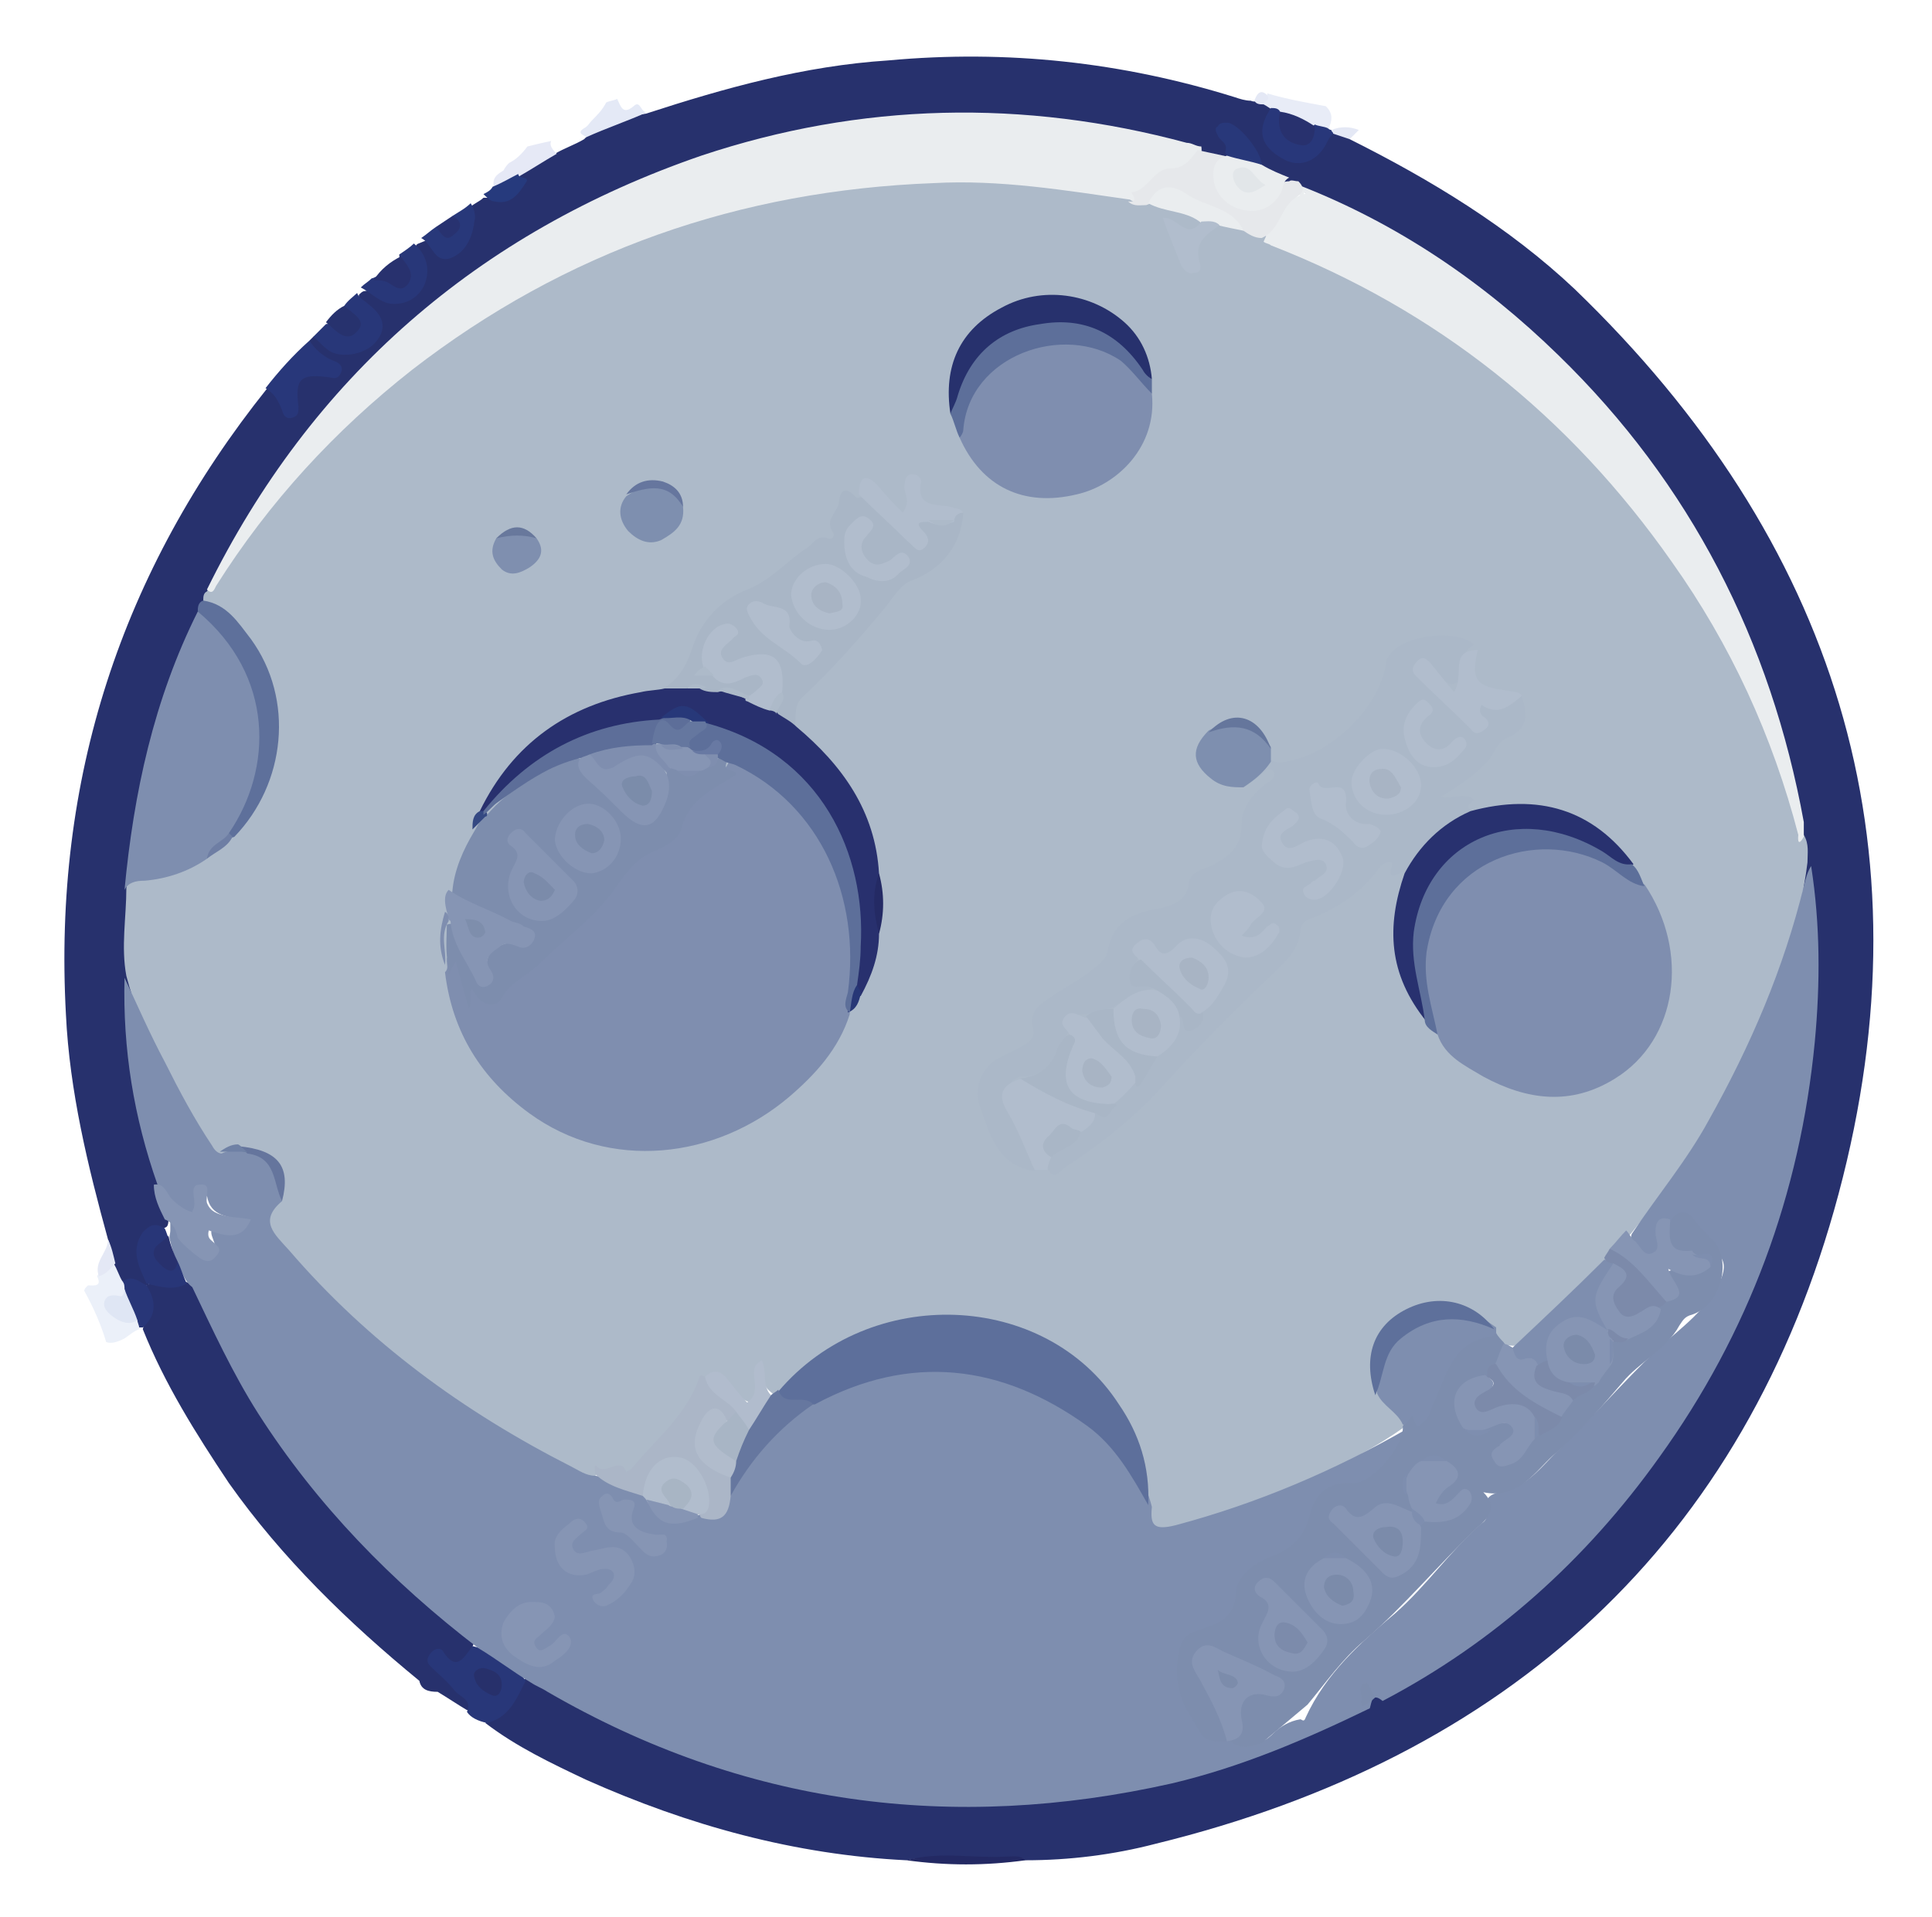 <?xml version="1.0" encoding="utf-8"?>
<!-- Generator: Adobe Illustrator 25.0.0, SVG Export Plug-In . SVG Version: 6.00 Build 0)  -->
<svg version="1.1" id="Layer_1" xmlns="http://www.w3.org/2000/svg" xmlns:xlink="http://www.w3.org/1999/xlink" x="0px" y="0px"
	 width="105.5px" height="104.7px" viewBox="0 0 105.5 104.7" enable-background="new 0 0 105.5 104.7" xml:space="preserve">
<path fill="#27316D" d="M16.9,18.6c0.1-0.1,0.2-0.2,0.2-0.2c0.4-0.2,0.6,0.1,0.9,0.3c0.7,0.6,1.4,0.3,2.1-0.1
	c0.6-0.4,0.5-0.9,0.2-1.4c-0.2-0.4-0.8-0.5-0.7-1.1c0.1-0.1,0.2-0.2,0.3-0.2c0.4-0.1,0.7,0.1,1,0.3c0.6,0.3,1.2,0.4,1.7-0.1
	c0.5-0.5,0.6-1.2,0.3-1.8c-0.1-0.2-0.3-0.4-0.2-0.8c0-0.2,0.2-0.2,0.4-0.3c0.2-0.1,0.3,0,0.4,0.1c1.2,0.8,1.9,0.5,2.1-0.9
	c0.1-0.4,0-0.7,0.1-1.1c0.2-0.2,0.5-0.3,0.7-0.5c0.6,0,1.3,0.1,1.8-0.5c0.4-0.3,0-0.5,0-0.8c0.5-0.7,1.2-1.1,2.1-1.1
	c0.5-0.3,1.1-0.5,1.6-0.8c0.9-1,2.2-1.2,3.4-1.4c4.3-1.4,8.6-2.6,13.2-2.9c6.5-0.6,12.8,0.1,18.9,2c0.3,0.1,0.6,0.2,0.9,0.2
	c0.2,0.1,0.4,0,0.7,0c0.2,0.1,0.4,0.2,0.5,0.5c0,0.4-0.3,0.8-0.2,1.3c0.1,0.6,0.5,1.1,1.1,1.3C71,8.7,71.6,8.5,72,8
	c0.2-0.3,0.3-0.7,0.8-0.8c0.4-0.1,0.7,0.1,0.9,0.4c4.4,2.2,8.7,4.8,12.3,8.2c14.2,13.7,19.5,30.3,14.4,49.4
	C95.3,84.3,82.3,96,63.1,100.7c-2.3,0.6-4.7,0.9-7.1,0.9c-0.9-0.3-1.9,0-2.8,0c-1.2,0-2.4-0.3-3.7,0c-6.1-0.3-11.9-1.9-17.5-4.4
	c-1.9-0.9-3.8-1.8-5.5-3.1c0.9-0.7,1.3-1.8,2.3-2.5c0.5,0,0.9,0.3,1.3,0.5c7,4,14.5,6,22.6,6c7.1,0,13.8-1.6,20.2-4.7
	c0.4-0.2,0.8-0.4,1.2-0.5c0.4-0.1,0.7-0.3,1-0.5c10.4-6,17.7-14.7,21.4-26.2c1.4-4.2,2.2-8.4,2-12.8c-0.1-2.1,0.2-4.2-0.2-6.2
	c-0.1-0.5,0-1-0.2-1.4c-1.4-8.8-4.9-16.6-10.7-23.4c-4-4.6-8.8-8.1-14.1-11c-0.8-0.4-1.7-0.7-2.5-1.1c-0.2-0.1-0.4-0.2-0.6-0.3
	c-0.5-0.3-1.1-0.3-1.4-0.8c-0.3-0.9-0.9-1.5-1.7-2c-0.4,0.5,0.8,1.1-0.2,1.4c-0.5,0.1-1,0-1.4-0.2c-4.4-1.3-8.8-2-13.3-1.8
	c-10.8,0.4-20.6,3.8-28.9,10.9c-4.9,4.1-8.7,9.1-11.6,14.8c-0.1,0.2-0.2,0.4-0.3,0.7c-0.1,0.3-0.2,0.6-0.4,0.8
	c-2.1,4.6-3.2,9.4-3.8,14.4c0,0.2,0,0.4,0,0.6c0.1,1.6-0.4,3.1,0,4.7C7,57.1,7.7,60.8,8.7,64.5c0.1,0.7,0.4,1.3,0.5,2
	c0,0.2,0,0.4-0.1,0.5c-1.4,0.8-1.5,1-0.9,2.9c0,0.1-0.1,0.2-0.1,0.3c-0.5,0.1-0.9-0.1-1.4-0.2c-0.4-0.2-0.4-0.6-0.6-1
	c-0.2-0.4,0-0.9-0.2-1.3c-1.1-4-2.1-8.1-2.3-12.3c-0.7-12.8,3-24.2,11-34.2c0.7-0.1,0.8,0.6,1.2,0.9c0-1.6,0.6-2.1,2.3-2
	C17.7,19.6,16.7,19.5,16.9,18.6z"/>
<path fill="#27316D" d="M22.9,91.8c-3.9-3.2-7.5-6.7-10.4-10.8c-1.8-2.7-3.5-5.4-4.7-8.4C8,71.8,8,71,8,70.2l0,0
	c0.7-0.4,1.4,0,2.1-0.2c0.5,0.1,0.6,0.6,0.8,0.9c2.2,4.9,5.1,9.2,8.7,13.1c1.6,1.7,3.4,3.2,5.2,4.6c0.4,0.3,0.9,0.6,1.1,1.1
	c-0.6,1.4-0.6,1.4-2.2,0.7c0.4,0.8,1,1.2,1.5,1.7c0.3,0.3,0.8,0.7,0.5,1.3c0,0-0.1,0-0.1,0c0,0-0.1,0-0.1,0c-0.5-0.3-1.1-0.7-1.6-1
	C23.4,92.4,23,92.3,22.9,91.8z"/>
<path fill="#283779" d="M25.5,93.5c0.3-0.7-0.4-0.8-0.7-1.2c-0.4-0.5-0.9-0.9-1.3-1.3c-0.3-0.3-0.1-0.6,0.1-0.8
	c0.2-0.2,0.5-0.2,0.6,0c0.7,1.1,1.1,0.4,1.6-0.3c1.2,0.3,2.2,0.8,2.9,1.9c-0.5,1-0.9,2-2.1,2.3C26.1,94,25.7,93.8,25.5,93.5z"/>
<path fill="#E6E9F6" d="M30.1,7.7C30,7.7,30,7.7,30.1,7.7c-0.5,0.1-0.9,0.2-1.3,0.3c-0.3,0.4-0.6,0.7-1,0.9
	c-0.1,0.1-0.2,0.2-0.3,0.4c-0.3,0.2-0.7,0.4-0.5,1c0.7,0.1,1.1-0.2,1.4-0.7c0.7-0.4,1.3-0.8,2-1.2C30.1,8.1,30,7.9,30.1,7.7z"/>
<path fill="#E4E9F6" d="M34.6,5.8c-0.6,0.5-0.7,0-0.9-0.4c-0.2,0.1-0.4,0.1-0.6,0.2c-0.2,0.4-0.5,0.7-0.8,1
	c-0.1,0.1-0.2,0.3-0.4,0.4C31.4,7.3,32,7.4,32,7.5c1.1-0.5,2.3-0.9,3.4-1.4C35,6.3,35,5.4,34.6,5.8z"/>
<path fill="#28377A" d="M16.9,18.6c0.3,0.5,0.8,0.9,1.3,1.1c0.3,0.1,0.6,0.3,0.4,0.7c-0.2,0.4-0.5,0.2-0.7,0.2
	c-1.5-0.2-1.8,0.1-1.6,1.6c0,0.3,0,0.5-0.3,0.6c-0.3,0.1-0.5,0-0.6-0.4c-0.2-0.5-0.4-0.9-0.9-1.2C15.2,20.3,16,19.4,16.9,18.6z"/>
<path fill="#283779" d="M19.5,16c0.1,0.3,0.4,0.4,0.6,0.6c0.8,0.6,1.1,1.3,0.4,2.1c-0.6,0.7-2,0.9-2.6,0.4c-0.3-0.2-0.5-0.5-0.8-0.7
	c0.2-0.2,0.5-0.5,0.7-0.7c0.4-0.1,0.8,0.4,1.3,0.2c0.2-0.5-0.4-0.7-0.3-1.2C19,16.4,19.3,16.2,19.5,16z"/>
<path fill="#EBF0F9" d="M7.5,72.1c-1.4-0.4-1.4-0.4-0.6-1.5c0-0.1,0-0.2,0-0.2C7,70.2,6.9,70,6.7,70c-0.2-0.3-0.3-0.7-0.5-1
	c-0.5,0-0.7,0.4-0.9,0.7c0.3,0.6-0.2,0.5-0.5,0.5c-0.1,0.1-0.2,0.2-0.2,0.3c0.5,0.9,0.9,1.8,1.2,2.8c0.3,0.1,0.6,0,1-0.2
	c0.3-0.2,0.5-0.4,0.8-0.5C7.6,72.4,7.6,72.2,7.5,72.1z"/>
<path fill="#283779" d="M22.6,13.3c0.7,0.6,0.9,1.4,0.6,2.2c-0.3,0.7-0.9,1.1-1.7,1.1c-0.7,0-1.2-0.6-1.8-0.9
	c0.2-0.2,0.4-0.3,0.6-0.5c0.1,0,0.2-0.1,0.3-0.1c1,0.3,1.3-0.3,1.2-1.2C22.1,13.7,22.4,13.5,22.6,13.3z"/>
<path fill="#E8ECF7" d="M72.4,5.8c-1.1-0.2-2.2-0.4-3.2-0.7c0,0,0,0.1,0,0.1c-0.1,0.2-0.4,0.2-0.2,0.5c0.2,0.1,0.3,0.2,0.5,0.3
	c0.1,0.2,0.3,0.3,0.5,0.4c0.6,0.3,1.2,0.5,1.8,0.7c0.3,0.1,0.5,0.2,0.8,0c0-0.1,0-0.1,0-0.2C72.8,6.4,72.7,6.1,72.4,5.8z"/>
<path fill="#28387A" d="M25.7,11.1c0.2,0.3,0.3,0.7,0.2,1c-0.1,0.9-0.5,1.7-1.3,2c-0.9,0.3-1-0.8-1.6-1.1c0.3-0.2,0.5-0.4,0.8-0.6
	c0.5,0.1,1,0.2,0.9-0.6C25,11.6,25.4,11.4,25.7,11.1z"/>
<path fill="#283678" d="M6.8,70.4c0-0.1,0-0.3-0.1-0.4c0.5-0.4,0.9,0,1.3,0.2c0.5,0.8,0.6,1.6-0.2,2.3c-0.1,0-0.1,0-0.2,0
	c0-0.1-0.1-0.3-0.1-0.4C6.8,71.7,6.9,71,6.8,70.4z"/>
<path fill="#232963" d="M49.5,101.6c1.8-0.5,3.6-0.1,5.4-0.2c0.4,0,0.8-0.1,1.1,0.2C53.8,101.9,51.7,101.9,49.5,101.6z"/>
<path fill="#263A7D" d="M26.9,10.2c0.5-0.2,1-0.5,1.4-0.7c0,0.3,0.7,0.1,0.4,0.5c-0.4,0.6-0.8,1.2-1.7,1c-0.2,0-0.4-0.2-0.6-0.4
	C26.6,10.5,26.8,10.4,26.9,10.2z"/>
<path fill="#27326E" d="M18.8,16.7c0.4,0.4,1.3,0.8,0.7,1.4c-0.6,0.7-1.2-0.1-1.7-0.5C18.1,17.2,18.4,16.9,18.8,16.7z"/>
<path fill="#28316E" d="M21.9,14c0.1,0.2,0.3,0.4,0.4,0.6c0.2,0.3,0.2,0.7-0.1,1c-0.3,0.3-0.6,0.1-0.9-0.1c-0.3-0.2-0.6-0.2-0.9-0.2
	C20.8,14.7,21.3,14.3,21.9,14z"/>
<path fill="#E4E8F5" d="M6.3,69c-0.3,0.3-0.5,0.6-0.9,0.7c-0.3-0.8,0.5-1.3,0.5-2C6.1,68.1,6.2,68.6,6.3,69z"/>
<path fill="#283270" d="M24.7,11.8c0.6,0.3,0.5,0.7,0.1,1c-0.5,0.5-0.7-0.1-1-0.4C24.1,12.2,24.4,12,24.7,11.8z"/>
<path fill="#E4E8F5" d="M72.7,7.1c0.5-0.2,1-0.2,1.5,0c-0.2,0.2-0.3,0.3-0.5,0.5c-0.3-0.1-0.6-0.2-0.9-0.3c-0.1,0-0.1,0-0.1-0.1
	C72.7,7.1,72.7,7.1,72.7,7.1z"/>
<path fill="#E4E8F5" d="M69.2,5.2c0.2,0.3-0.2,0.3-0.2,0.5c-0.2,0-0.4,0-0.5-0.2C68.6,5.2,68.8,4.8,69.2,5.2z"/>
<path fill="#ADBAC9" d="M11.1,32.8c0-0.2,0-0.4,0.2-0.5c1.3-2,2.6-4,4.2-5.8c5.9-6.8,13.2-11.7,21.8-14.4c5.1-1.6,10.3-2.4,15.6-2.3
	c2.9,0.1,5.9,0.3,8.8,1c0.3,0.1,0.7,0.2,1.1,0.2c1,0.3,2.1,0.2,2.9,1.1c-0.1,1.1-0.8,0.8-1.5,0.6c0.3,0.6,0.4,1.2,0.9,1.9
	c0.2-1.1,0.4-2.1,1.6-2.4c0.5,0,0.9,0.2,1.4,0.3c0.4,0.1,0.7,0.3,1.1,0.4C83.2,18.5,92.9,28.5,97.8,43c0.3,0.9,0.2,1.8,0.7,2.6
	c0.3,0.5,0.2,1,0.2,1.5c-0.4,3.4-1.7,6.5-3,9.6c-1.7,3.8-3.9,7.3-6.5,10.5c-0.3,0.4-0.7,0.7-1,1.1c-0.1,0.2-0.3,0.3-0.4,0.5
	c-1.3,1.3-2.6,2.6-3.8,3.8c-0.4,0.4-0.7,0.7-1.2,0.9c-0.2,0-0.5,0-0.7-0.1c-0.2-0.2-0.4-0.4-0.6-0.6c-0.1-0.1-0.1-0.2-0.2-0.3
	c-1.2-1.2-3-1.5-4.3-0.7c-1.5,0.8-2,2.2-1.4,4.1c0.2,0.7,1.1,1,1.2,1.8c0,0.1-0.1,0.2-0.2,0.3c-3,2.1-6.4,3.4-9.8,4.6
	c-0.9,0.3-1.7,0.6-2.6,0.8c-1.3,0.3-1.6,0.1-1.8-1.3c0.1-4.9-3.7-9.3-8.7-10c-4.3-0.6-7.8,0.8-10.8,3.8c-0.2,0.1-0.4,0.3-0.6,0.3
	c-0.5-0.4-0.5-0.4-0.7-1.1c0.1,0.2,0.1,0.5,0,0.7c-0.1,0.9-0.5,1-1.2,0.5c-0.5-0.4-0.8-1.1-1.7-0.9c-0.2,0.1-0.4,0.2-0.4,0.4
	c-0.7,1.8-2,3.1-3.4,4.4c-0.3,0.3-0.5,0.4-0.9,0.3c-0.5-0.1-1-0.2-1.5,0.1c-0.5,0.2-0.9-0.1-1.4-0.3c-6.3-3.1-11.7-7.3-16.3-12.7
	c-0.8-1,0-1.5,0.4-2.2c0.5-1.6,0-2.3-2-2.6c-0.4,0-0.7,0.3-1.1,0.3c-0.7-0.1-0.9-0.6-1.2-1.1c-1.6-2.8-3.2-5.6-4-8.7
	c-0.3-1.6,0-3.2,0-4.8c0.1-0.6,0.6-0.8,1.1-0.8c1.1-0.1,2.2-0.5,3.1-1c0.6-0.4,1.2-0.7,1.6-1.3c1.2-1.5,2.1-3.2,2.2-5.2
	c0.2-2.9-0.9-5.1-3.1-6.9C11.5,33.1,11.2,33,11.1,32.8z"/>
<path fill="#7E8EAF" d="M15.4,65.6c-1.3,1.1-0.4,1.8,0.4,2.7c4.3,5,9.5,8.8,15.4,11.8c0.4,0.2,0.8,0.5,1.3,0.5c1,0.1,1.8,0.6,2.7,1
	c0.1,0.1,0.3,0.2,0.4,0.3c0.8,1.2,1,1.3,2.7,0.8c0.9,0.2,1.2-0.3,1.5-1c1-2.2,2.7-4,4.8-5.2c5.3-3.1,12.5-2,16.6,2.6
	c0.8,0.9,1.4,2,1.7,3.2c-0.1,1,0.1,1.3,1.3,1c4.5-1.2,8.7-3,12.7-5.3c0.6,0.3,0.4,0.7,0.1,1.1c-1,1.1-1.7,2.5-3.6,2.5
	c-0.8,0-1.1,0.9-1.3,1.5c-0.4,1.2-1.2,2-2.3,2.4c-0.9,0.4-1.5,1-1.7,2c-0.2,0.9-0.7,1.4-1.5,1.7c-1.6,0.7-2.1,1.8-1.5,3.4
	c0.2,0.7,0.7,1.3,0.9,2c0.2,0.6,0.8,0.2,1.1,0.4c0.1,0,0.2,0.1,0.3,0.1c0.8,0.3,1.5,0.2,2.1-0.4c0.4-0.4,0.9-0.7,1.5-0.8
	c0.1,0,0.2,0.2,0.3-0.1c1.1-2.4,3-4.1,4.9-5.7c1.7-1.5,3-3.4,4.7-4.9c0.2-0.1,0.3-0.3,0.3-0.5c-0.3-1.2,0.5-1.1,1.3-1.4
	c1-0.3,1.7-1.2,2.5-2c1.9-1.8,3.6-3.8,5.5-5.6c1.3-1.2,2.8-2.2,3.5-3.9c0.2-0.5,0.2-1-0.2-1.3c-0.7-0.6-0.9-2-2.3-1.4
	c-0.6,0.1-0.5,0.6-0.5,1c0,0.3,0,0.7-0.4,0.8c-0.4,0.2-0.7-0.1-0.9-0.3c-0.3-0.3-0.8-0.6-0.6-1.2c1.4-2.1,3-4,4.2-6.2
	c2.3-4.1,4.1-8.3,5.2-12.8c0.1-0.4,0.2-0.8,0.4-1.1c0.5,3.2,0.5,6.4,0.2,9.6c-0.8,8.3-3.6,15.9-8.5,22.7c-4,5.6-9,10.1-15.1,13.3
	c-0.6-0.5-0.6,0.1-0.7,0.4c-3.5,1.7-7,3.2-10.8,4.1c-12,2.7-23.4,1.2-34.1-5c-0.3-0.2-0.6-0.3-0.9-0.5c-1-0.6-1.9-1.3-2.9-1.9
	c-4.7-3.6-8.8-7.8-12-12.8c-1.4-2.2-2.5-4.6-3.6-6.9c-0.4-0.3-0.5-0.7-0.7-1.1c-0.2-0.4-0.4-0.9-0.5-1.4c-0.1-0.2,0-0.4,0-0.6
	c0-0.2,0-0.3,0-0.5c0.5-0.2,0.8,0.2,1.1,0.5c0.4,0.4,0.7,0.9,1.3,1c0.2-0.4-0.6-1,0.2-1.3c0.5-0.1,1,0.1,1.5-0.2
	c-0.9-0.3-1.9-0.2-2.1-1.4c-0.2,0.3-0.1,0.9-0.5,1c-0.4,0.1-0.7-0.2-1.1-0.4c-0.5-0.3-0.6-0.9-1.1-1.2C7.3,61,6.7,57.3,6.8,53.4
	c0.7,1.5,1.4,3.1,2.2,4.6c0.8,1.6,1.6,3.1,2.6,4.6c0.1,0.2,0.3,0.4,0.5,0.4c0.4-0.2,0.9-0.2,1.4-0.2C15,63.2,15.3,63.7,15.4,65.6z"
	/>
<path fill="#EAEDEF" d="M61.7,10.9C58.2,10.4,54.6,9.8,51,10c-10.6,0.4-20.1,3.7-28.5,10.2c-4.2,3.3-7.8,7.2-10.7,11.8
	c-0.1,0.2-0.2,0.5-0.5,0.2c5.7-11.6,14.8-19.5,27-23.7C47,5.6,55.9,5.4,64.8,7.8C65.1,7.8,65.3,8,65.6,8c0.1,0.6-0.3,1-0.9,1.2
	c-1,0.3-1.8,0.7-2.3,1.6C62.3,11.2,62,11.1,61.7,10.9z"/>
<path fill="#EAEDEF" d="M98.5,45.7c-0.4,0.7-0.3-0.1-0.3-0.1c-1.4-5.4-3.7-10.4-6.9-14.9c-5.6-8-12.9-13.8-21.9-17.3
	c-0.1-0.1-0.3-0.1-0.4-0.2c0.5-1.1,0.9-2.2,2.2-2.6c0.2,0,0-0.2,0,0c0,0.1,0,0.1-0.1,0.1c-0.3-0.1-0.6-0.2-0.4-0.6c0,0,0.1,0,0.1,0
	c0,0,0.1,0,0.1,0c5.4,2.1,10.1,5.3,14.2,9.3c7.2,7,11.6,15.6,13.4,25.5C98.5,45.1,98.5,45.4,98.5,45.7z"/>
<path fill="#7E8EAF" d="M11.3,46.9c-1,0.7-2.2,1.1-3.4,1.2c-0.5,0-0.9,0.1-1.1,0.5c0.5-5.3,1.6-10.4,4-15.2c1,0.1,1.5,0.9,2,1.6
	c2.2,3,2.5,7.2,0,10.4C12.4,46,11.7,46.3,11.3,46.9z"/>
<path fill="#5E709B" d="M12.5,45.5c2.4-3.5,2.5-8.6-1.7-12.1c0-0.2,0-0.5,0.3-0.6c1.3,0.2,1.9,1.2,2.6,2.1c2.4,3.3,1.9,7.9-0.9,10.8
	C12.6,45.8,12.5,45.7,12.5,45.5z"/>
<path fill="#E6E8EB" d="M70.9,9.9c0.6,0.6-0.1,0.8-0.4,1.1c-0.6,0.6-0.7,1.6-1.6,2c-0.4,0-0.7-0.2-1-0.4c-1.1-0.7-2.3-1.1-3.4-1.7
	c-0.8-0.4-1.3,0.1-1.9,0.3c-0.3,0-0.7,0.1-1-0.2c0.7,0.1,0.1-0.5,0.2-0.5c0.9-0.1,1.2-1.3,2.1-1.3c0.8,0,1.1-0.5,1.5-1
	c0.5,0.1,0.9,0.2,1.4,0.3c0.1,0,0.2,0.1,0.2,0.2c-0.6,1.2-0.5,1.9,0.5,2.4c0.8,0.4,1.4,0.2,2.2-0.8c0.2-0.3,0.4-0.4,0.7-0.4
	C70.5,9.8,70.7,9.9,70.9,9.9z"/>
<path fill="#8695B4" d="M8.4,64.7c0.6-0.1,0.7,0.5,1,0.8c0.3,0.3,0.7,0.6,1.1,0.7c0-0.1,0.1-0.2,0.1-0.3c0.1-0.4-0.3-1.2,0.3-1.2
	c0.7-0.1,0.3,0.6,0.4,1c0.2,0.5,0.6,0.6,1,0.7c0.4,0.1,0.9,0.1,1.4,0.2c-0.5,1.2-1.4,0.9-2.3,0.6c-0.1,0.4,0.1,0.5,0.2,0.6
	c0.2,0.2,0.6,0.4,0.2,0.8c-0.3,0.4-0.6,0.3-0.9,0.1c-0.4-0.3-0.9-0.7-1.2-1.1C9.6,67,9.3,66.7,9,66.6C8.7,66,8.4,65.4,8.4,64.7z"/>
<path fill="#EAEDEF" d="M70.4,9.7c-0.4,0.2-0.3,0.6-0.5,0.9c-0.4,0.7-1.1,1-1.8,0.9c-0.9-0.1-1.6-0.7-1.8-1.5
	c-0.1-0.6-0.1-1.3,0.7-1.5c0.8-0.4,1.4-0.1,1.9,0.5C69.4,9.3,69.9,9.5,70.4,9.7z"/>
<path fill="#28377A" d="M72.7,7.1c0,0.1,0.1,0.1,0.1,0.2c-0.1,0.1-0.2,0.2-0.3,0.4C72,8.8,71,9.2,70.1,8.7c-1.3-0.7-1.5-1.6-0.7-2.8
	c0.2,0,0.4,0,0.5,0.2c0.1,0.1,0.1,0.3,0.2,0.4c0.6,1.2,0.7,1.2,1.7,0.3c0.2,0.1,0.5,0.1,0.7,0.2C72.6,7.1,72.7,7.1,72.7,7.1z"/>
<path fill="#283678" d="M9.7,68.9c0.2,0.4,0.3,0.8,0.5,1.2c-0.7,0.4-1.4,0.2-2.2,0c-0.4-0.9-0.9-1.8-0.2-2.8C8.1,67,8.4,66.7,9,67.1
	c0.1,0.2,0.1,0.3,0.2,0.5C9,68.1,8.2,69,9.7,68.9z"/>
<path fill="#28387A" d="M68.9,9c-0.6-0.2-1.3-0.3-1.9-0.5c0-0.1-0.1-0.1-0.1-0.2c0.2-0.5-0.3-0.6-0.4-0.9c-0.1-0.2-0.2-0.4,0-0.5
	c0.1-0.2,0.3-0.2,0.5-0.2C67.6,6.7,68.9,8.3,68.9,9z"/>
<path fill="#7D8DAD" d="M74.4,93.2c0-0.1-0.1-0.2-0.1-0.2c0.2-0.4-0.3-0.9,0.3-1.1c0.1,0,0.3,0.5,0.5,0.8
	C74.9,92.9,74.7,93,74.4,93.2z"/>
<path fill="#27306B" d="M27.4,92c0,0.4-0.2,0.7-0.5,0.6c-0.5-0.2-0.9-0.5-1-1c-0.1-0.3,0.2-0.5,0.5-0.5C26.9,91.2,27.4,91.4,27.4,92
	z"/>
<path fill="#DFE6F4" d="M6.8,70.4C7,71,7.3,71.5,7.5,72.1c-0.4,0.3-0.9,0.1-1.2-0.1c-0.3-0.2-0.7-0.5-0.6-0.9
	c0.1-0.4,0.5-0.4,0.9-0.3C6.7,70.8,6.8,70.6,6.8,70.4z"/>
<path fill="#28316E" d="M71.8,6.9c0,0.6-0.2,1.2-0.9,1c-0.9-0.2-1.2-0.9-1-1.8C70.6,6.2,71.2,6.5,71.8,6.9z"/>
<path fill="#7F8EAF" d="M46.4,55.4c-0.6,1.9-1.9,3.3-3.3,4.5c-4,3.4-9.8,4.1-14.2,0.9c-2.6-1.9-4.2-4.4-4.6-7.7
	c0.2-0.2,0.1-0.4,0.1-0.6c0-0.2,0-0.3,0.3-0.4c0.7,0.5,0.5,1.4,0.7,2.1c0,0.2,0.2,0,0,0c0,0-0.1,0,0-0.1c0-0.4,0.1-0.9,0.6-0.3
	c0.5,0.7,0.9,0.4,1.4,0c1.3-1.4,2.9-2.3,4.2-3.6c0.4-0.4,0.8-0.8,1.2-1.3c0.8-1,1.5-2.1,2.6-2.7c0.7-0.4,1.4-0.8,1.6-1.7
	c0-0.2,0.2-0.3,0.3-0.4c0.8-1,2.1-1.4,2.6-2.7c2.2,0.5,3.7,2,4.9,3.8c2.1,3,2.6,6.4,1.7,9.9C46.4,55.2,46.4,55.3,46.4,55.4z"/>
<path fill="#7F8EAF" d="M89.8,48.3c2.5,3.7,1.8,8.5-1.6,10.6c-2.4,1.5-4.8,1.2-7.2-0.1c-1-0.6-2.1-1.1-2.5-2.3
	c-2.1-3.3-0.6-7.4,1.6-9.1c2.7-2.1,6.9-1.8,9.3,0.6C89.6,48.2,89.7,48.3,89.8,48.3z"/>
<path fill="#ABB8C8" d="M83.1,38c0.3,1,0.4,1.8-0.8,2.3c-0.5,0.2-0.7,0.8-1,1.2c-0.7,0.8-1.6,1.4-2.6,2c0.6,0.2,1.3-0.3,1.8,0.2
	c-0.4,0.3-0.4,0.3-0.2,0.6c0,0.2,0,0.3-0.2,0.4c-1.3,0.7-2.2,1.8-3.1,2.9c-0.1,0.1-0.2,0.1-0.3,0.1c-0.1-0.3-1,0.7-0.7-0.4
	c0.1-0.4-0.4-0.2-0.6,0c-1,1.4-2.3,2.3-3.9,2.9c-0.3,0.1-0.5,0.4-0.5,0.7c-0.1,1-0.8,1.6-1.4,2.2c-2.1,2-4.1,4-6,6.1
	c-1.6,1.8-3.5,3.3-5.5,4.6c-0.2,0.2-0.6,0.7-0.9,0c-0.2-0.3-0.1-0.5,0-0.8c0.4-0.7,1.3-0.8,1.7-1.5c0.3-0.3,0.5-0.7,0.9-0.9
	c0.6,0.4,0.7-0.3,1.1-0.4c0,0-0.1,0.1-0.2,0.1c-0.1,0-0.2,0-0.3-0.1c0.3-0.7,0.7-1.2,1.5-1.5c0.2,0.2,0.2,0.3,0.1,0.4
	c0.1-0.6,0.4-1.2,0.9-1.7c0.6-0.5,1-1.3,1.3-2c0.4-0.1,1,0.5,1.1-0.3c0.3-0.4,0.6-0.8,0.9-1.3c0.4-0.7,0.3-1.3-0.2-1.8
	c-0.6-0.5-1.2-0.7-1.8-0.2c-0.5,0.4-0.9,0.4-1.4,0c-0.5-0.4-0.6,0-0.6,0.4c-0.3,0.6-0.5,1.1,0.5,1.2c0.2,0,0.6,0.2,0.4,0.5
	c-0.8,0.3-1.6,0.6-2.3,1.1c-0.5,0.2-1,0.3-1.5,0.4c-0.6,0-1.1,0.1-0.9,0.8c-0.5,1.3-1,2.6-2.7,2.6c-0.8,0.3-0.8,0.9-0.5,1.5
	c0.4,0.7,0.7,1.4,1,2.1c0.1,0.3,0.5,0.7,0.1,1.1c0,0.2,0.6,0.6-0.1,0.4c-1.8-0.4-2.2-2.1-2.7-3.5c-0.3-0.9,0-2,1-2.6
	c0.4-0.2,0.8-0.4,1.2-0.6c0.4-0.2,0.9-0.5,0.7-1.1c-0.2-0.8,0.3-1.2,0.9-1.6c0.6-0.4,1.3-0.8,1.9-1.2c0.5-0.4,1.2-0.8,1.3-1.4
	c0.3-1.7,1.6-2.1,2.9-2.3c0.8-0.2,1.4-0.5,1.5-1.3c0.1-0.8,0.9-0.8,1.4-1.1c0.9-0.5,1.5-1,1.5-2.2c0-0.9,0.7-1.8,1.5-2.3
	c0.2-0.1,0.4-0.4,0.2-0.6c-0.1-0.2-0.4,0-0.5,0.1c-0.4,0.3-0.7,0.8-1.3,0.4c0.2-0.7,0.7-1.2,1.5-1.4c0.2,0.4,0.5,0.5,1,0.4
	c2.5-0.4,5.1-2.9,5.5-5.4c0-0.1,0-0.2,0.1-0.3c0.6-1.2,3.7-1.6,4.7-0.7c-0.5,0.3-0.7,0.7-0.7,1.3c0,0.3,0,0.7-0.3,0.8
	c-0.4,0.2-0.7-0.2-0.9-0.4c-0.3-0.3-0.6-0.7-1.1-0.7c0.8,1.1,1.8,2,2.9,2.9c-0.3-1,0-1.4,1-1.3C82.1,38.5,82.5,37.9,83.1,38z"/>
<path fill="#7D8DAD" d="M91.2,66.8c0.3-0.8,1-0.7,1.3-0.2c0.3,0.4,0.7,0.8,1.1,1.2c1,1.2,0.3,3.5-1.2,4c-0.4,0.1-0.5,0.3-0.7,0.6
	c-0.7,1.3-2.2,2-3.1,3.1c-1.2,1.4-2.4,2.8-3.8,4c-1,0.9-1.9,2.4-3.8,2c0.8,0.8,0.3,1.4-0.3,1.9c-2.1,2-4,4.3-6.2,6.2
	c-1.2,1-2.1,2.3-3.1,3.5l-2.5,2.1c-0.6,0.2-1.3,0.4-1.8-0.2c0.7-0.6,0.3-1.5,0.6-2.1c0.4-0.8,1.1-0.8,1.9-0.8
	c-1.1-0.6-2.1-1.3-3.2-1.6c-0.7-0.2-1,0.1-0.8,0.8c0.2,0.6,0.6,1.1,0.9,1.7c0.4,0.7,0.7,1.4,0.5,2.1c-1.3,0-1.2,0-2-1.4
	c-0.7-1.1-0.9-2.2-0.6-3.6c0.2-0.8,0.6-0.9,1.1-1.1c1-0.3,1.9-0.6,2-2c0-0.8,0.8-1.5,1.7-1.9c1.1-0.4,2-1,2.3-2.3
	c0.3-1.2,1-1.9,2.4-1.8c1.1,0,2.8-2.1,2.7-3.1c0,0,0,0,0,0c0.2-0.3,0.1-0.9,0.8-0.6c0.4,0.2,0.4-0.3,0.5-0.5
	c0.2-0.8,0.7-1.5,1.1-2.3c0.5-1.2,1.5-1.7,2.7-1.7c0.1,0.2,0.3,0.4,0.4,0.5c0.4,0.5,0,0.9-0.3,1.3c-0.2,0.2-0.4,0.5-0.7,0.8
	c-1.4,0.7-1.6,1.2-1,2.5c0.4,0.3,0.8,0.2,1.2,0c0.2-0.1,0.4-0.2,0.7-0.2c0.4,0,0.7,0,0.9,0.4c0.1,0.3-0.1,0.6-0.3,0.8
	c-0.2,0.2-0.4,0.3-0.6,0.8c0.8,0,1-0.8,1.5-1.2c0.1-0.1,0.3-0.2,0.4-0.3c0.4-0.3,0.8-0.5,1-0.9c0.2-0.4,0.5-0.7,0.8-1
	c0.3-0.4,0.8-0.5,1.1-0.9c0.2-0.4,0.5-0.7,0.7-1c0.2-0.3,0.2-0.7,0.4-1c0.2-0.2,0.4-0.3,0.6-0.5c0.8-0.3,1.5-0.7,1.9-1.5
	c0.1-0.1,0.2-0.2,0.3-0.4c0.1-0.1,0.2-0.1,0.1-0.2c-0.3-1.4,0.4-1.6,1.6-1.5c0.1,0,0.2-0.1,0.3-0.2c-0.2-0.4-0.6-0.1-0.9-0.2
	C90.8,68.4,90.7,68,91.2,66.8z"/>
<path fill="#7F8EAF" d="M62.9,21.5c0.3,2.9-1.9,5-4.1,5.5c-2.9,0.7-5.2-0.4-6.4-3.1c0-2.7,1.6-4.7,4.4-5.3
	C58.9,18.2,61.9,18.7,62.9,21.5z"/>
<path fill="#7D8DAD" d="M39.7,41.6c-0.3,0.6,0.5,0.4,0.5,0.7c-1.2,0.8-2.6,1.3-3,3c-0.2,0.6-1,1-1.5,1.2c-1,0.4-1.6,1.3-2.1,2
	c-1.1,1.6-2.7,2.7-4.1,4.1c-0.7,0.7-1.6,1-2.1,1.9c-0.4,0.7-1.3,0.3-1.6-0.5c-0.2,0.1-0.1,0.3-0.1,0.5c0,0.2,0,0.4-0.1,0.6
	c-0.2-0.8-0.5-1.7-0.7-2.6c-0.2,0.3-0.3,0.5-0.4,0.8c0-0.2,0-0.3,0-0.5c-0.2-0.8-0.1-1.6-0.1-2.3c0.6-0.2,0.6,0.3,0.8,0.6
	c0.4,0.8,0.7,1.6,1.3,2.4c0.1-1.7,0.1-1.8,2.5-2.3c-1.3-0.6-2.5-1.2-3.7-1.7c-0.3-0.1-0.9-0.1-0.6-0.8c0.1-1.2,0.6-2.3,1.2-3.3
	c0.2-0.3,0.3-0.7,0.7-0.9c1.2-1.4,2.7-2.2,4.3-2.9c0.3-0.2,0.7-0.2,1-0.1c0.6,1.3,1.8,2.1,2.7,3.1c0.5,0.5,1,0.4,1.4-0.2
	c0.4-0.6,0.4-1.3,0.4-2.1c0-0.2,0.1-0.3,0.3-0.4c0.2-0.1,0.4,0,0.6,0.1c0.3,0.2,0.7,0.2,1,0c0.2-0.1,0.4-0.2,0.5-0.3
	c0.2-0.1,0.4-0.3,0.7-0.4C39.5,41.3,39.7,41.3,39.7,41.6z"/>
<path fill="#5D6F9B" d="M62.7,82.2c-0.9-1.6-1.8-3.2-3.3-4.3c-4.7-3.4-9.7-4-14.9-1.2c-0.4,0-0.9,0.2-1.3,0.1
	c-0.4-0.1-0.9-0.2-0.7-0.8c5-5.9,14.6-5.5,18.6,0.7C62.2,78.3,62.8,80.1,62.7,82.2z"/>
<path fill="#A9B6C6" d="M52.6,28c-0.1,1.8-1.2,3.1-2.8,3.7c-0.6,0.2-1,0.9-1.4,1.4c-1.4,1.7-2.9,3.4-4.5,4.9
	c-0.6,0.5-0.4,1.1-0.5,1.8c-0.6,0.2-0.9-0.2-1.1-0.6c-0.2-0.5,0.3-0.9,0.1-1.4c-0.1-1.5-0.5-1.9-1.8-1.6c-0.5,0.1-1,0.5-1.4-0.1
	c-0.3-0.5,0.1-0.9,0.4-1.3c0.1-0.1,0.1-0.2,0-0.2c-0.9,0.3-1.1,1.1-1.1,1.9c0,0.2-0.3,0.3-0.5,0.4c0.3-0.1,0.6-0.2,0.9-0.1
	c0.5,0.2,1,0.2,1.5,0c0.5-0.1,1.1-0.3,1.4,0.3c0.2,0.6-0.3,1-0.9,1.2c-0.6,0-1.2-0.4-1.9-0.1c-0.4,0-0.7,0.1-0.9-0.4
	c0.1-0.2,0.2-0.2,0.4-0.2c-0.1-0.1-0.2,0-0.3,0c-0.3,0.1-0.5,0.3-0.9,0.3c-0.4,0-0.8,0.1-1.1-0.3c0.9-0.5,1.3-1.3,1.6-2.2
	c0.5-1.5,1.5-2.6,3-3.2c1.3-0.5,2.2-1.6,3.3-2.3c0.3-0.2,0.5-0.7,1.1-0.5c0.2,0.1,0.4-0.1,0.3-0.3c-0.5-0.7,0.2-1.1,0.3-1.6
	c0.1-1,0.5-0.8,1-0.3c0.6-0.2,0.8,0.3,1.2,0.6c0.7,0.6,1.2,1.3,2,1.9c0.1-0.6-0.6-1.4,0.6-1.3c0.4,0.1,0.9,0.2,1.3-0.2
	C52.1,27.9,52.3,27.7,52.6,28z"/>
<path fill="#28306E" d="M42.5,39c0.3,0.2,0.7,0.4,1,0.7c2.5,2.1,4.3,4.6,4.5,8c0,1.1,0,2.2,0,3.3c0,1.2-0.4,2.3-1,3.4
	c-0.4,0-0.4-0.2-0.4-0.5c-0.1-0.9,0.1-1.7,0.1-2.6c0-5.6-2.5-9.3-7.7-11.3c-0.1,0-0.2-0.1-0.3-0.2c-0.8-0.9-1.7-1.1-2.7-0.3
	c-3.8,0.5-6.9,2.2-9.5,4.9c-0.1,0-0.2,0-0.3-0.1c1.8-3.7,4.8-5.8,8.8-6.5c0.4-0.1,0.9-0.1,1.3-0.2c0.4,0,0.8,0,1.2,0
	c0.2-0.1,0.5-0.2,0.7,0c0.3,0.2,0.7,0.2,1,0.2c0.6-0.2,1.1,0.2,1.6,0.4c0.5,0,0.9,0.2,1.3,0.4C42.3,38.7,42.4,38.9,42.5,39z"/>
<path fill="#28316F" d="M76.7,47.7c0.8-1.5,2-2.7,3.6-3.4c3.7-1,6.7-0.1,8.9,2.9c-0.5,0.4-0.9,0-1.3-0.2c-1-0.6-2.2-1-3.3-1.2
	c-3.9-0.7-7.1,2.3-7,6.5c0,0.8,0.1,1.6,0.3,2.4c0.1,0.3,0.4,0.7,0,1.1C75.8,53.2,75.7,50.6,76.7,47.7z"/>
<path fill="#5D6F9A" d="M77.8,55.7c-0.2-1.6-0.8-3.1-0.6-4.8c0.7-5,5.6-7.2,10.3-4.4c0.5,0.3,0.9,0.8,1.6,0.7
	c0.4,0.3,0.5,0.8,0.7,1.2c-0.9-0.1-1.5-0.9-2.3-1.3c-3.6-1.8-8.8-0.2-9.6,4.9c-0.2,1.6,0.3,3,0.6,4.5C78.2,56.3,77.8,56.1,77.8,55.7
	z"/>
<path fill="#7E8EAF" d="M81.7,72.8c-0.1,0.1-0.2,0.2-0.3,0.2c-2.1,0.3-2.4,2.1-3.1,3.6c-0.2,0.4-0.2,0.8-0.6,1.1
	c-0.2,0.1-0.3,0.5-0.5-0.2c-0.1-0.5-0.3,0.4-0.6,0.3c-0.3-0.7-1.1-1-1.4-1.7c0-2.9,1.5-4.4,4.3-4.5c0.9,0,1.5,0.4,2.2,0.9
	C81.7,72.7,81.7,72.7,81.7,72.8z"/>
<path fill="#27316D" d="M51.9,22.6c-0.4-2.6,0.5-4.6,2.8-5.8c2.2-1.2,4.9-0.8,6.7,0.8c0.9,0.8,1.4,1.9,1.5,3.1
	c-0.5,0.1-0.6-0.3-0.8-0.6c-3.1-3.8-8.4-2.1-9.4,1.5C52.6,22.1,52.5,22.6,51.9,22.6z"/>
<path fill="#ABB6C7" d="M39.9,81.7c-0.1,1.1-0.5,1.5-1.6,1.2c-0.1-0.1-0.1-0.2-0.1-0.3c0.1-0.3,0.2-0.5,0.2-0.8
	c0-0.9-0.4-1.5-1.2-1.7c-0.8-0.3-1.4,0.2-1.7,0.9c-0.1,0.3-0.2,0.5-0.4,0.7c-0.9-0.3-1.9-0.5-2.6-1.2c0-0.2-0.1-0.6,0.1-0.4
	c0.5,0.5,1.3-0.6,1.6,0.3c0.1-0.1,0.2-0.1,0.3-0.2c1.3-1.6,3-2.9,3.7-5c0-0.1,0.2-0.1,0.3,0c0.6,0.6,1.5,1,1.8,1.9
	c-0.1,0.3-0.2,0.5-0.6,0.5c-0.5-0.2-0.9-0.4-1.2,0.3c-0.2,0.6-0.3,1.2,0.2,1.8c0.4,0.4,0.9,0.5,1.2,0.9C40.2,81,40,81.4,39.9,81.7z"
	/>
<path fill="#5D6F9A" d="M51.9,22.6c0.1-0.3,0.3-0.6,0.4-1c0.7-2.3,2.3-3.6,4.5-3.9c2.3-0.4,4.2,0.4,5.6,2.5c0.1,0.2,0.3,0.4,0.5,0.5
	c0,0.3,0,0.5,0,0.8c-0.6-0.6-1.1-1.3-1.7-1.8c-3.1-2.1-8.3-0.3-8.6,3.8c0,0.1-0.1,0.3-0.2,0.4C52.2,23.5,52.1,23,51.9,22.6z"/>
<path fill="#B1BDCD" d="M59.8,60.8c0,0.5-0.3,0.7-0.7,1c-0.8,0.2-2,0-1.7,1.4c-0.1,0.2-0.2,0.5-0.2,0.7c-0.2,0-0.5,0-0.7,0
	c-0.5-1.1-0.9-2.2-1.5-3.2c-0.6-1-0.2-1.5,0.8-1.8C57.2,59.3,58.6,60,59.8,60.8z"/>
<path fill="#7E8FAF" d="M69.4,41.6c-0.4,0.6-0.9,1-1.5,1.4c-0.6,0-1.2,0-1.8-0.5c-1-0.8-1.1-1.6-0.1-2.6c1.6-0.9,2.4-0.7,3.4,0.9
	C69.4,41.1,69.4,41.4,69.4,41.6z"/>
<path fill="#8695B4" d="M24.5,48.6c1,0.7,2.3,1.1,3.4,1.7c0.2,0.1,0.5,0.1,0.7,0.3c0.3,0.1,0.7,0.2,0.6,0.6
	c-0.1,0.4-0.5,0.7-0.9,0.5c-0.3-0.1-0.7-0.3-1,0c-0.4,0.3-1,0.6-0.5,1.3c0.2,0.3,0.2,0.6-0.1,0.8c-0.3,0.2-0.6,0.1-0.7-0.2
	c-0.5-1.1-1.3-2-1.4-3.3c-0.2-0.1-0.1-0.3-0.2-0.5C24.3,49.4,24.2,48.9,24.5,48.6z"/>
<path fill="#B1BDCD" d="M83.1,38c-0.7,0.6-1.3,1.1-2.2,0.5c-0.2,0.4,0,0.6,0.2,0.7c0.3,0.3,0.2,0.5-0.1,0.7
	c-0.3,0.2-0.5,0.2-0.7-0.1c-1-1-2-1.9-3-2.9c-0.3-0.3-0.1-0.6,0.1-0.8c0.3-0.3,0.5-0.1,0.7,0.1c0.4,0.5,0.8,1,1.3,1.6
	c0.6-0.9-0.3-2.3,1.3-2.3c-0.4,1.6-0.1,2,1.5,2.2C82.5,37.8,82.9,37.7,83.1,38z"/>
<path fill="#B1BDCD" d="M52.6,28c-0.3,0-0.5,0.2-0.5,0.5c-0.5,0.2-1,0.2-1.4,0c-0.4,0-0.8,0-0.3,0.5c0.3,0.3,0.4,0.6,0.1,0.9
	c-0.4,0.4-0.6-0.1-0.9-0.3c-0.9-0.9-1.8-1.7-2.7-2.6c0-1,0.4-1.2,1.1-0.4c0.4,0.5,0.8,0.9,1.3,1.4c0.5-0.7,0-1.1,0.1-1.5
	c0-0.3,0.1-0.6,0.4-0.6c0.3,0,0.5,0.2,0.5,0.4c-0.3,1.5,0.9,1.2,1.7,1.4C52.1,27.8,52.4,27.7,52.6,28z"/>
<path fill="#8695B4" d="M93.4,69.2c-0.7,0.6-1.4,0.6-2.3,0.1c0.2,0.8,1.3,1.5-0.1,1.8c-1.3-0.7-2.1-1.9-3.1-2.9
	c0.3-0.3,0.6-0.7,0.9-1c0.2,0.2,0.3,0.5,0.5,0.6c0.3,0.3,0.5,0.9,1,0.6c0.4-0.2,0.1-0.7,0.1-1.1c0-0.6,0.2-0.9,0.8-0.7
	c0,0.8-0.3,1.9,1.2,1.7C92.7,68.9,93.7,68.2,93.4,69.2z"/>
<path fill="#7E8EAF" d="M82.6,73.6c1.7-1.6,3.4-3.2,5-4.8c0.2,0,0.5,0.1,0.6,0.3c0,0,0,0.1,0,0.1c-0.7,1.1-0.8,2.2-0.3,3.4
	c-0.1,0.1-0.2,0.1-0.3,0.2c-0.2,0-0.5-0.1-0.7-0.2c-1.3-0.5-2-0.1-2.2,1.3c0,0.2,0,0.3-0.1,0.5c-0.1,0.2-0.3,0.3-0.6,0.3
	c-0.4-0.1-0.7-0.1-1-0.2C82.7,74.3,82.3,74.1,82.6,73.6z"/>
<path fill="#5E709B" d="M81.6,72.6c-1.8-0.8-3.5-0.8-5.1,0.5c-1,0.8-0.9,2-1.4,3.1c-0.7-2.1-0.1-3.8,1.7-4.7
	C78.6,70.6,80.5,71.1,81.6,72.6z"/>
<path fill="#7E8FAF" d="M37.3,27.7c0.1,1-0.5,1.4-1.2,1.8c-0.7,0.3-1.3,0-1.8-0.5c-0.5-0.6-0.6-1.3-0.1-1.9
	C35.7,26.1,36.6,26.3,37.3,27.7z"/>
<path fill="#66779F" d="M39.9,81.7c0-0.3,0-0.7,0-1c-0.1-0.3,0-0.7,0.1-1c0.2-0.6,0.4-1.1,0.7-1.7c0.4-0.7,0.7-1.4,1.4-1.8
	c0.1-0.1,0.3-0.2,0.4-0.3c0.3,1,1.4,0.2,1.9,0.8C42.5,78,41,79.7,39.9,81.7z"/>
<path fill="#8695B4" d="M82.6,73.6c0.1,0.4,0.2,0.8,0.7,0.6c0.4-0.1,0.6,0.1,0.7,0.4c0.3,0.6,0.6,1.1,1.3,1.2
	c0.3,0.1,0.7,0.2,0.6,0.7c-0.2,0.3-0.5,0.6-0.7,1c-0.1,0.1-0.1,0.1-0.2,0.1c-1.1,0-3.3-1.8-3.4-3c0.2-0.4,0.3-0.8,0.5-1.2
	C82.3,73.4,82.4,73.5,82.6,73.6z"/>
<path fill="#B1BCCD" d="M42.1,76.2c-0.4,0.6-0.8,1.3-1.2,1.9c-0.6,0-0.8-0.4-0.7-1c-0.5-0.7-1.5-0.9-1.7-1.9
	c0.4-0.4,0.8-0.4,1.2,0.1c0.4,0.5,0.7,0.9,1.1,1.3c1-0.7-0.2-1.8,0.8-2.3C41.9,74.9,41.6,75.7,42.1,76.2z"/>
<path fill="#7C8AAA" d="M88.1,69c-0.2,0-0.4-0.1-0.5-0.3c0.1-0.2,0.2-0.3,0.3-0.5c1.3,0.6,2.1,1.8,3.1,2.9c-0.1,0.1-0.2,0.2-0.2,0.2
	c-0.4,0.2-0.8,0.4-1.2,0.6c-0.5,0.2-0.9,0.2-1.3-0.2c-0.3-0.4-0.5-0.8-0.3-1.3C88.3,69.9,88.4,69.5,88.1,69z"/>
<path fill="#EAEDEF" d="M62.7,11.1c0.5-1,1.2-1.1,2.1-0.5c1,0.7,2.5,0.7,3.1,2c-0.5-0.1-1-0.2-1.4-0.3c-0.3-0.3-0.7,0.1-1-0.2
	C64.7,11.5,63.6,11.6,62.7,11.1z"/>
<path fill="#7F8FAF" d="M29.3,29.4c0.5,0.7,0.2,1.2-0.4,1.6c-0.5,0.3-1,0.5-1.5,0.1c-0.5-0.5-0.7-1-0.3-1.7
	C27.9,28.9,28.6,28.9,29.3,29.4z"/>
<path fill="#B1BDCD" d="M65.6,12.1c0.3,0,0.7-0.1,1,0.2c-0.7,0.5-1.4,0.9-1.1,2c0.1,0.3,0.1,0.6-0.3,0.6c-0.3,0.1-0.5-0.1-0.7-0.4
	c-0.3-0.8-0.7-1.7-1-2.6C64.3,11.8,64.8,13.2,65.6,12.1z"/>
<path fill="#65759D" d="M15.4,65.6c-0.5-1-0.3-2.4-1.9-2.6c-0.1-0.2-0.6,0-0.5-0.4C15.2,62.8,15.9,63.7,15.4,65.6z"/>
<path fill="#65769C" d="M69.4,40.9c-0.9-1.3-2-1.4-3.4-0.9C67.3,38.6,68.8,39.1,69.4,40.9z"/>
<path fill="#66769E" d="M37.3,27.7c-0.8-1.4-1.9-1.1-3.1-0.7c0.5-0.7,1.2-0.9,2-0.7C36.8,26.5,37.3,26.9,37.3,27.7z"/>
<path fill="#242A64" d="M48,51c-0.3-1.1-0.4-2.2,0-3.3C48.3,48.8,48.3,49.9,48,51z"/>
<path fill="#68789C" d="M29.3,29.4c-0.7-0.2-1.4-0.2-2.2,0C27.9,28.6,28.6,28.6,29.3,29.4z"/>
<path fill="#7F8EAF" d="M24.3,49.8c0.2,0.1,0.2,0.3,0.2,0.5c-0.5,0.8-0.1,1.6-0.2,2.4C23.9,51.7,24,50.8,24.3,49.8z"/>
<path fill="#6E7EA4" d="M12.5,45.5c0.1,0.1,0.2,0.2,0.2,0.2c-0.3,0.6-0.9,0.8-1.4,1.2C11.4,46.1,12.2,46,12.5,45.5z"/>
<path fill="#6F81A5" d="M13,62.5c0.2,0.1,0.3,0.3,0.5,0.4c-0.5,0-1,0-1.5,0C12.3,62.7,12.6,62.5,13,62.5z"/>
<path fill="#273776" d="M46.8,53.8c0.1,0.2,0.2,0.3,0.2,0.5c-0.1,0.4-0.2,0.8-0.7,1c0,0,0-0.1,0-0.1C46.3,54.7,46.3,54.2,46.8,53.8z
	"/>
<path fill="#344882" d="M26.2,44.3c0.1,0,0.2,0,0.3,0c0.1,0.1,0.1,0.1,0.1,0.2c0,0.1-0.1,0.1-0.1,0.1c-0.2,0.2-0.5,0.5-0.7,0.7
	C25.8,44.9,25.8,44.5,26.2,44.3z"/>
<path fill="#8695B4" d="M30.3,84.5c-0.1-0.6,0.4-1,0.8-1.3c0.2-0.2,0.5-0.4,0.8-0.1c0.4,0.4,0,0.5-0.2,0.7c-0.2,0.2-0.6,0.4-0.4,0.8
	c0.2,0.4,0.6,0.2,1,0.1c0.7-0.1,1.4-0.5,2,0.2c0.3,0.4,0.5,1,0.2,1.5c-0.3,0.5-0.7,1-1.4,1.3c-0.3,0.1-0.6-0.1-0.7-0.3
	c-0.2-0.4,0.2-0.3,0.4-0.4c0.1-0.1,0.3-0.2,0.4-0.4c0.2-0.2,0.4-0.4,0.3-0.7c-0.2-0.3-0.5-0.2-0.7-0.2c-0.3,0.1-0.5,0.2-0.8,0.3
	C31,86.2,30.3,85.6,30.3,84.5z"/>
<path fill="#8695B4" d="M30.3,88.3c-0.1,0.5-0.5,0.7-0.8,1c-0.2,0.2-0.5,0.3-0.2,0.7c0.2,0.3,0.5,0,0.7-0.1c0.4-0.2,0.7-1,1.1-0.5
	c0.3,0.5-0.3,1-0.8,1.3c-0.8,0.7-1.6,0.2-2.3-0.3c-0.5-0.4-0.8-1-0.5-1.8c0.4-0.7,0.9-1.2,1.8-1.1C29.9,87.5,30.2,87.8,30.3,88.3z"
	/>
<path fill="#B1BDCD" d="M35.1,81.7c0.1-1.4,0.9-2.3,2-2.1c0.9,0.1,1.8,1.6,1.6,2.7c-0.1,0.3-0.2,0.4-0.5,0.4c-0.4,0.2-0.7,0.2-1-0.1
	c0-0.1-0.1-0.2,0-0.3c0.1-0.4,0.2-0.9-0.3-0.9c-0.6,0,0,0.5-0.1,0.8c-0.1,0.2-0.2,0.2-0.3,0.3c-0.5,0.1-0.8-0.1-1.1-0.4
	C35.3,81.9,35.2,81.8,35.1,81.7z"/>
<path fill="#8695B4" d="M35.7,85c-0.4,0-0.6-0.3-0.8-0.5c-0.3-0.3-0.7-0.8-1-0.8c-0.9,0-0.9-0.6-1.1-1.2c-0.1-0.3-0.2-0.6,0.1-0.8
	c0.3-0.3,0.5,0,0.6,0.2c0.2,0.3,0.4,0,0.6,0c0.3,0,0.7,0,0.5,0.5c-0.4,1,0.4,1.3,1.1,1.4c0.3,0.1,0.8-0.2,0.7,0.4
	C36.5,84.7,36.2,85,35.7,85z"/>
<path fill="#8695B4" d="M35.3,81.9c0.4,0.1,0.8,0.2,1.2,0.3c0.2,0.2,0.6-0.1,0.7,0.2c0.3,0.1,0.6,0.2,0.9,0.3c0,0.1,0,0.1,0,0.2
	C36.6,83.5,35.9,83.3,35.3,81.9z"/>
<path fill="#28316E" d="M9.7,68.9c-0.1,0.6-0.4,0.6-0.8,0.3c-0.3-0.3-0.7-0.6-0.4-1.1c0.2-0.2,0.5-0.4,0.7-0.6
	C9.3,68,9.5,68.5,9.7,68.9z"/>
<path fill="#E2E6E9" d="M69.1,10.1c-0.6,0.4-1.1,0.7-1.6,0c-0.2-0.3-0.3-0.8,0.1-0.9C68.3,8.9,68.5,9.8,69.1,10.1z"/>
<path fill="#5D6F9A" d="M46.8,53.8c-0.3,0.4-0.3,1-0.4,1.5c-0.4-0.3-0.2-0.7-0.1-1.1c0.7-5.2-1.5-10.2-6.1-12.4
	c-0.2-0.1-0.4-0.1-0.6-0.2c-0.2-0.1-0.3-0.2-0.5-0.2c-0.1-0.1-0.1-0.2-0.1-0.2c-0.4-0.4-0.8,0.2-1.2,0c-0.1,0-0.2-0.1-0.3-0.2
	c-0.5-0.9,0.6-1,0.8-1.5c0.1-0.1,0.2,0,0.3,0c6.3,1.7,8.7,7.2,8.4,12.2C47,52.4,46.9,53.1,46.8,53.8z"/>
<path fill="#B1BDCD" d="M62.2,52.4c-0.3-0.3-0.6-0.5-0.1-0.9c0.4-0.3,0.7-0.3,1,0.2c0.3,0.5,0.6,0.5,1.1,0c0.6-0.7,1.4-0.5,2,0
	c0.7,0.6,1.2,1.2,0.6,2.2c-0.3,0.5-0.6,1.1-1.2,1.4c-0.1,0.2-0.4,0.4-0.6,0.2C64.1,54.5,62.9,53.7,62.2,52.4z"/>
<path fill="#B1BDCD" d="M58.4,56.5c-0.1-0.3-0.6-0.5-0.3-0.9c0.4-0.6,0.9,0,1.3,0c1.1,0.7,1.8,1.8,2.7,2.7c0.2,0.2,0.2,0.4,0,0.7
	c-0.4,0.5-0.9,1-1.4,1.4c-0.8,0.6-1.5,0.1-2-0.4c-0.7-0.5-0.8-1.3-0.6-2.2C58.1,57.4,58.4,57,58.4,56.5z"/>
<path fill="#B1BDCD" d="M68.9,46.2c0.1-1.2,0.8-1.6,1.3-2c0.2-0.2,0.4,0.1,0.6,0.2c0.3,0.3,0,0.5-0.2,0.7c-0.3,0.2-0.9,0.4-0.6,0.9
	c0.3,0.6,0.8,0.2,1.2,0c0.9-0.4,1.7-0.2,2.1,0.8c0.3,0.7-0.6,2.1-1.3,2.3c-0.3,0.1-0.7,0-0.8-0.3c-0.2-0.4,0.3-0.4,0.4-0.6
	c0.1-0.1,0.2-0.1,0.2-0.1c0.3-0.3,0.8-0.4,0.6-0.9c-0.2-0.4-0.7-0.2-1.1-0.1c-0.5,0.2-1,0.5-1.6,0.1C69.2,46.8,68.9,46.5,68.9,46.2z
	"/>
<path fill="#B1BDCD" d="M67.8,51.1c0.8,0.3,1.1-0.2,1.4-0.5c0.2-0.1,0.3-0.3,0.5-0.1c0.2,0.1,0.2,0.4,0.1,0.5
	c-0.4,0.7-1,1.3-1.8,1.3c-0.8-0.1-1.5-0.6-1.8-1.5c-0.2-0.7-0.1-1.3,0.6-1.8c0.8-0.6,1.5-0.3,2,0.2c0.7,0.6-0.3,0.9-0.5,1.3
	C68.2,50.7,68,50.9,67.8,51.1z"/>
<path fill="#B1BDCD" d="M75.7,44.5c-1.1,0-1.9-0.8-1.9-1.8c0-0.7,1-1.8,1.7-1.8c1,0,2.1,1,2.1,2C77.6,43.8,76.7,44.5,75.7,44.5z"/>
<path fill="#B1BDCD" d="M60.8,55.1c0.7-0.6,1.4-1.2,2.4-1c0.8,0.1,1.4,0.5,1.2,1.4c0.2,1-0.4,1.7-1.2,2.2c-0.9,0.6-1.6,0-2.2-0.6
	C60.4,56.5,60.2,55.8,60.8,55.1z"/>
<path fill="#B1BDCD" d="M75.4,45.4c-0.1,0.4-0.4,0.6-0.7,0.8c-0.3,0.2-0.6,0.1-0.8-0.2c-0.5-0.5-1-1-1.8-1.3c-0.5-0.2-0.5-1-0.6-1.6
	c0-0.2,0.4-0.5,0.5-0.3c0.3,0.7,1.6-0.5,1.5,1c-0.1,0.6,0.4,1.3,1.3,1.2C75,45.1,75.2,45.1,75.4,45.4z"/>
<path fill="#B1BDCD" d="M78.3,41.9c-1,0-1.4-0.8-1.6-1.6c-0.2-0.8,0.2-1.5,0.8-2c0.3-0.2,0.4,0,0.6,0.2c0.2,0.2,0.2,0.4-0.1,0.6
	c-0.6,0.5-0.6,1-0.1,1.5c0.5,0.5,1,0.4,1.4-0.1c0.2-0.2,0.5-0.4,0.7-0.1c0.2,0.3,0,0.5-0.2,0.7C79.4,41.6,78.9,41.9,78.3,41.9z"/>
<path fill="#A9B6C6" d="M58.4,56.5c0.3,0.1,0.4,0.3,0.2,0.6c-0.9,2.1-0.3,3.1,1.9,3.2c0.2,0,0.4-0.1,0.5,0.1c-0.4,0.1-0.4,0.9-1,0.5
	c-0.1,0-0.1-0.1-0.2-0.1c-1.5-0.4-2.8-1.1-4.1-1.9c1.1-0.1,1.8-0.7,2.1-1.8C58,56.9,58.1,56.6,58.4,56.5z"/>
<path fill="#A9B6C6" d="M60.8,55.1c0,1.8,0.7,2.5,2.4,2.6c-0.3,0.5-0.6,1-0.9,1.5c-0.1,0.1-0.2,0.3-0.3,0c0-0.1,0-0.2,0-0.4
	c-0.3-1-1.2-1.4-1.8-2.1c-0.3-0.4-0.6-0.8-0.9-1.2C59.7,55.2,60.2,55.1,60.8,55.1z"/>
<path fill="#A9B6C6" d="M64.4,55.5c-0.1-0.7-0.7-1.1-1.2-1.4c-0.2-0.1-0.3-0.2-0.5-0.2c-0.4-0.1-0.9,0.2-1-0.3
	c-0.1-0.4,0.1-1,0.6-1.2c0.9,0.9,1.8,1.7,2.7,2.6c0.2,0.2,0.3,0.5,0.7,0.3c0.1,0.5-0.3,0.9-0.7,1C64.4,56.4,64.8,55.6,64.4,55.5z"/>
<path fill="#A9B6C6" d="M57.4,63.2c-0.5-0.3-0.6-0.7-0.2-1.1c0.4-0.3,0.6-1.1,1.3-0.5c0.1,0.1,0.4,0.1,0.5,0.2
	C58.9,62.6,57.9,62.7,57.4,63.2z"/>
<path fill="#8695B4" d="M67,95.1c-0.3-1.2-0.9-2.3-1.5-3.4c-0.3-0.5-0.7-1-0.1-1.6c0.5-0.5,1-0.1,1.4,0.1c0.9,0.4,1.9,0.8,2.8,1.3
	c0.3,0.1,0.7,0.3,0.5,0.8c-0.2,0.4-0.5,0.4-0.9,0.3c-1-0.3-1.6,0.3-1.4,1.3C68,94.7,67.7,95,67,95.1z"/>
<path fill="#8695B4" d="M77.6,83.4c0,1,0,1.9-0.9,2.5c-0.5,0.3-0.8,0.4-1.2,0c-0.9-0.9-1.8-1.8-2.7-2.7c-0.3-0.2-0.3-0.4-0.1-0.7
	c0.2-0.3,0.6-0.4,0.8-0.1c0.5,0.7,0.9,0.5,1.5,0c0.7-0.7,1.5,0,2.2,0.2C77.4,82.8,77.4,83.1,77.6,83.4z"/>
<path fill="#8695B4" d="M70.6,91.3c-1.4,0-2.3-1.4-1.7-2.6c0.3-0.6,0.7-1.1-0.1-1.5c-0.3-0.2-0.4-0.5-0.1-0.8c0.3-0.3,0.6-0.3,0.9,0
	c0.9,0.9,1.7,1.7,2.6,2.6c0.3,0.3,0.4,0.7,0.1,1.1C71.9,90.7,71.3,91.3,70.6,91.3z"/>
<path fill="#8695B4" d="M83.8,78.6c-0.5,0.5-0.6,1.2-1.4,1.4c-0.3,0.1-0.6,0.2-0.8-0.2c-0.3-0.4-0.1-0.6,0.2-0.8c0,0,0.1,0,0.1-0.1
	c0.3-0.3,0.9-0.5,0.7-0.9c-0.3-0.5-0.8-0.2-1.3,0c-0.5,0.2-1,0.2-1.4,0c-1-1.5-0.4-2.7,1.2-2.9c0.6,0.4,0.6,0.4-0.1,1.4
	c1.2-0.2,2.4-0.8,3,0.9C84.2,77.9,84,78.3,83.8,78.6z"/>
<path fill="#8695B4" d="M77.1,82.4c-0.1-0.2-0.2-0.5-0.2-0.7c-0.2-0.4-0.2-0.8,0-1.2c0.2-0.3,0.4-0.6,0.7-0.7c0.5-0.2,1-0.2,1.4,0
	c0.7,0.4,0.9,0.9,0.1,1.4c-0.3,0.2-0.5,0.5-0.7,0.9c0.6,0.2,0.9-0.2,1.2-0.5c0.2-0.2,0.3-0.4,0.6-0.2c0.2,0.2,0.2,0.5,0.1,0.7
	c-0.6,1-1.5,1.1-2.5,1C77.4,83,77.3,82.7,77.1,82.4z"/>
<path fill="#8695B4" d="M73.5,85.1c1.2,0.6,1.7,1.4,1.3,2.4c-0.3,0.7-0.7,1.2-1.6,1.2c-0.9,0-1.5-0.7-1.8-1.4
	c-0.4-0.9-0.1-1.7,0.9-2.2C72.7,84.9,73.1,84.9,73.5,85.1z"/>
<path fill="#8695B4" d="M84.5,74.3c-0.2-0.9,0-1.6,0.8-2.1c0.9-0.6,1.6-0.1,2.4,0.4c0.2,0.2,0.4,0.3,0.4,0.6
	c-0.1,0.4,0.1,0.9-0.1,1.3c-0.2,0.3-0.5,0.6-0.7,1c-0.1,0.1-0.2,0.2-0.3,0.2c-0.4,0.1-0.8,0.2-1.2,0.1
	C84.9,75.5,84.3,75.3,84.5,74.3z"/>
<path fill="#8695B4" d="M88.1,69c0.6,0.3,1.1,0.6,0.3,1.3c-0.5,0.4-0.3,0.9,0,1.3c0.3,0.5,0.8,0.3,1.1,0.1c0.4-0.2,0.7-0.6,1.2-0.2
	c-0.2,1.1-1.1,1.3-1.9,1.7c-0.5,0.2-0.8-0.1-1-0.5C86.8,71,86.9,70.8,88.1,69z"/>
<path fill="#7C8AAA" d="M83.8,77.4c-0.4-0.8-1.2-0.8-1.9-0.6c-0.4,0.1-1,0.6-1.3,0.1c-0.3-0.5,0.3-0.8,0.7-1
	c0.4-0.3,0.3-0.5-0.1-0.7c0-0.3,0-0.7,0.5-0.7c0.8,1.5,2.2,2.2,3.6,2.9c-0.2,0.6-0.7,0.7-1.2,1C83.8,78.1,84.1,77.7,83.8,77.4z"/>
<path fill="#7C8AAA" d="M84.5,74.3c0.1,0.7,0.5,1.1,1.2,1.2c0.4,0.2,0.8,0.2,1.2,0c0.1,0,0.2,0,0.2,0c-0.1,0.6-0.9,0.6-1.2,1
	c-0.2-0.4-0.6-0.4-1-0.5c-0.7-0.2-1.4-0.4-1-1.4C84.2,74.4,84.4,74.3,84.5,74.3z"/>
<path fill="#7C8AAA" d="M87.9,72.6c0.3,0.1,0.5,0.5,1,0.5c-0.2,0.3-0.5,0.2-0.7,0.2c-0.1,0-0.2-0.2-0.2-0.2
	c-0.2-0.1-0.2-0.3-0.2-0.5C87.7,72.6,87.8,72.6,87.9,72.6z"/>
<path fill="#7E8EAF" d="M93.4,69.2c0-0.7-0.7-0.3-1-0.7C92.8,68.7,93.8,68,93.4,69.2z"/>
<path fill="#7E8EAF" d="M77.1,82.4c0.3,0.2,0.6,0.4,0.7,0.7c-0.1,0.1-0.2,0.2-0.2,0.2c-0.3-0.1-0.5-0.4-0.5-0.7
	C77.1,82.6,77.1,82.5,77.1,82.4z"/>
<path fill="#7E8EAF" d="M87.9,73.1c0.1,0.1,0.2,0.2,0.2,0.2c-0.1,0.4,0.1,0.9-0.2,1.2C87.9,74,87.9,73.5,87.9,73.1z"/>
<path fill="#7E8EAF" d="M80,78.1c0.5,0,1,0,1.4,0C80.9,78.5,80.4,78.5,80,78.1z"/>
<path fill="#7E8EAF" d="M79,79.8c-0.5,0-1,0-1.4,0C78.1,79.4,78.5,79.4,79,79.8z"/>
<path fill="#7E8EAF" d="M73.5,85.1c-0.4,0-0.8,0-1.2,0C72.7,84.7,73.1,84.7,73.5,85.1z"/>
<path fill="#7E8EAF" d="M83.8,77.4c0.3,0.3,0.2,0.6,0.2,1c-0.1,0.1-0.2,0.2-0.2,0.2C83.8,78.2,83.8,77.8,83.8,77.4z"/>
<path fill="#7E8EAF" d="M76.8,80.5c0,0.4,0,0.8,0,1.2C76.5,81.3,76.5,80.9,76.8,80.5z"/>
<path fill="#8695B4" d="M29.6,50.3c-1.5,0-2.3-1.6-1.6-2.9c0.2-0.4,0.5-0.8-0.1-1.2c-0.3-0.2-0.2-0.5,0-0.7c0.3-0.3,0.6-0.3,0.8,0
	c0.9,0.9,1.7,1.7,2.6,2.6c0.3,0.3,0.3,0.7,0.1,1C30.9,49.7,30.3,50.3,29.6,50.3z"/>
<path fill="#8695B4" d="M36.3,42.1c0.3,0.5,0.3,1,0.1,1.6c-0.6,1.6-1.3,1.8-2.5,0.6c-0.6-0.6-1.2-1.2-1.9-1.8
	c-0.3-0.3-0.6-0.7-0.3-1.1c0-0.3,0.2-0.4,0.5-0.4c0.6,0.3,1,0.5,1.7,0.1C35,40.5,35.9,41,36.3,42.1z"/>
<path fill="#5D6E99" d="M32.2,41.2c-0.2,0.1-0.3,0.1-0.5,0.2c-1.7,0.4-3.1,1.4-4.5,2.4c-0.3,0.2-0.5,0.5-0.8,0.7c0-0.1,0-0.2,0-0.2
	c2.5-3.1,5.7-4.8,9.6-5c0.5-0.2,1.1-0.4,1.7,0c-0.2,1-0.4,1.2-1.3,0.8c-0.3-0.1-0.3,0-0.4,0.2c-0.2,0.3-0.2,0.6-0.5,0.7
	C34.3,40.7,33.3,41.6,32.2,41.2z"/>
<path fill="#8695B4" d="M33.9,45.8c0,1-0.7,1.8-1.6,1.9c-0.9,0-1.9-0.9-2-1.8c0-0.9,0.8-1.9,1.7-2C32.9,43.8,33.9,44.8,33.9,45.8z"
	/>
<path fill="#7F8EAF" d="M32.2,41.2c1.1-0.4,2.2-0.5,3.4-0.5c0.1-0.1,0.2-0.1,0.3,0c0.3,0.4,0.8,0.6,0.7,1.3
	c-0.1,0.1-0.2,0.2-0.2,0.2c-1-1.2-1.5-1.2-2.9-0.3C32.7,42.3,32.6,41.5,32.2,41.2z"/>
<path fill="#8695B4" d="M36.5,41.9c-0.2-0.4-0.7-0.6-0.7-1.2c0.1-0.1,0.2-0.1,0.3-0.1c0.4,0,0.8,0,1.2,0.1c0.2,0.1,0.3,0.1,0.4,0.2
	l0,0c0.2,0.2,0.5,0.1,0.8,0.2c0.4,0.2,0.7,0.4,0.2,0.8c-0.2,0.1-0.3,0.2-0.5,0.2c-0.4,0.2-0.8,0.2-1.2,0C36.9,42,36.7,42,36.5,41.9z
	"/>
<path fill="#7F8EAF" d="M38.7,41.9c0.3-0.4-0.1-0.5-0.2-0.7c0.2-0.2,0.5-0.2,0.7,0c0,0.1,0,0.2,0,0.2C39.2,41.7,39,41.9,38.7,41.9z"
	/>
<path fill="#7F8EAF" d="M37,42.1c0.4,0,0.8,0,1.2,0C37.8,42.5,37.4,42.5,37,42.1z"/>
<path fill="#B1BDCD" d="M42,38.8c-0.4-0.1-0.8-0.3-1.2-0.5c-0.1,0-0.1-0.1-0.1-0.1c0,0,0-0.1,0.1-0.1c0.1-0.1,0.3-0.2,0.4-0.3
	c0.2-0.2,0.6-0.4,0.4-0.7c-0.2-0.4-0.6-0.2-0.9-0.1c-0.6,0.3-1.2,0.6-1.8-0.1c-0.2-0.1-0.4-0.3-0.5-0.5c-0.3-0.9,0.3-2.1,1.1-2.3
	c0.3-0.1,0.5,0,0.7,0.2c0.3,0.4-0.1,0.4-0.2,0.6c-0.3,0.3-0.9,0.6-0.5,1.1c0.3,0.4,0.7,0,1.1-0.1c1.7-0.5,2.3,0.1,2.1,2
	C42.5,38.1,42.6,38.7,42,38.8z"/>
<path fill="#B1BDCD" d="M45.3,34.4c-1.1,0-2-0.9-2.1-1.9c0-0.9,0.9-1.7,1.9-1.7c0.8,0,1.9,1.1,1.9,1.9
	C47.1,33.6,46.2,34.4,45.3,34.4z"/>
<path fill="#B1BDCD" d="M44.9,35.5c-0.3,0.5-0.9,1.1-1.2,0.7c-0.9-0.9-2.2-1.3-2.8-2.6c-0.1-0.2-0.2-0.4,0-0.6
	c0.2-0.2,0.4-0.2,0.7-0.1c0.5,0.4,1.7,0,1.5,1.3c0,0.2,0.5,1,1.2,0.8C44.6,34.9,44.8,35.1,44.9,35.5z"/>
<path fill="#B1BDCD" d="M46.1,29.6c0-0.2,0-0.6,0.3-0.9c0.3-0.3,0.6-0.7,1-0.4c0.6,0.4,0.1,0.7-0.1,1c-0.4,0.4-0.3,0.9,0.1,1.3
	c0.4,0.4,0.8,0.2,1.2,0c0.3-0.2,0.6-0.7,1-0.2c0.3,0.5-0.3,0.7-0.5,0.9c-0.5,0.6-1.2,0.5-1.8,0.2C46.5,31.3,46.1,30.6,46.1,29.6z"/>
<path fill="#ADBAC9" d="M40.9,38c0,0.1,0,0.1,0,0.2c-0.6-0.2-1.1-0.3-1.7-0.5C39.8,37.3,40.3,37.8,40.9,38z"/>
<path fill="#ADBAC9" d="M42,38.8c0.2-0.4,0.3-0.8,0.7-1c0.3,0.5-0.3,0.8-0.3,1.2C42.4,38.9,42.2,38.8,42,38.8z"/>
<path fill="#ADBAC9" d="M50.7,28.4c0.5,0,1,0,1.4,0C51.7,28.8,51.2,28.8,50.7,28.4z"/>
<path fill="#ADBAC9" d="M38.5,36.4c0.2,0.2,0.3,0.3,0.5,0.5c-0.3,0-0.6,0-1.1,0C38.1,36.6,38.3,36.5,38.5,36.4z"/>
<path fill="#ADBAC9" d="M38.2,37.6c-0.2,0-0.4,0-0.7,0c0.4-0.4,0.8-0.2,1.2,0C38.5,37.5,38.3,37.6,38.2,37.6z"/>
<path fill="#273879" d="M37.8,39.4c-0.5-0.4-1.2-0.1-1.7-0.2c1.1-0.9,1.4-0.9,2.6,0.3c-0.1,0-0.2,0-0.2,0
	C38.2,39.7,38,39.7,37.8,39.4z"/>
<path fill="#B1BCCC" d="M40.2,79.8c0,0.3-0.1,0.6-0.3,0.9c-2.3-0.8-2.2-2-1.6-3.1c0.4-0.8,1-1,1.4,0C38.9,78.6,39.9,79.1,40.2,79.8z
	"/>
<path fill="#A8B5C5" d="M40.2,79.8c-1.5-0.9-1.6-1.2-0.5-2.2c0.2-0.2,0.3-0.3,0.5-0.5c0.2,0.3,0.5,0.6,0.7,1
	C40.6,78.7,40.4,79.2,40.2,79.8z"/>
<path fill="#7E8EAC" d="M25.4,50.2c0.6,0,1,0.1,1.1,0.7c0,0.1-0.2,0.3-0.3,0.3C25.6,51.3,25.6,50.6,25.4,50.2z"/>
<path fill="#A8B5C4" d="M37.3,82.4c-0.3,0-0.5,0-0.7-0.2c-0.1-0.4-0.9-0.8-0.2-1.3c0.4-0.3,0.7-0.1,1.1,0.2
	C38,81.6,37.7,82,37.3,82.4z"/>
<path fill="#65779F" d="M37.8,39.4c0.2,0,0.5,0,0.7,0c0.3,0.4-0.2,0.5-0.4,0.7c-0.2,0.2-0.6,0.3-0.4,0.7c-0.2,0-0.3,0-0.5,0
	c-0.4-0.3-0.8,0-1.2-0.2l-0.1,0c0,0-0.1,0-0.1,0c-0.1,0-0.2,0-0.2,0c0.1-0.6,0.3-1.7,0.9-1.1C37.2,40.4,37.4,39.3,37.8,39.4z"/>
<path fill="#6879A3" d="M39.2,41.2c-0.2,0-0.5,0-0.7,0c-0.3,0-0.5,0-0.7-0.2c0.3,0,0.7,0.1,1-0.3c0.1-0.2,0.3-0.4,0.5-0.2
	C39.5,40.7,39.4,41,39.2,41.2z"/>
<path fill="#A8B4C4" d="M65.1,52.3c0.5,0.2,0.9,0.5,0.9,1.1c0,0.3-0.2,0.8-0.5,0.6c-0.5-0.2-1-0.6-1.1-1.2
	C64.4,52.4,64.8,52.3,65.1,52.3z"/>
<path fill="#A8B4C4" d="M60.7,58.8c0,0.4-0.2,0.5-0.5,0.6c-0.6,0-1-0.3-1.1-0.9c0-0.3,0.1-0.7,0.5-0.7
	C60.1,57.9,60.4,58.4,60.7,58.8z"/>
<path fill="#A8B4C4" d="M76.5,43c0,0.4-0.3,0.5-0.6,0.6c-0.6,0.1-1-0.3-1.1-0.8C74.7,42.3,75,42,75.4,42C76,41.9,76.2,42.5,76.5,43z
	"/>
<path fill="#A8B4C4" d="M63.4,56c0,0.4-0.2,0.8-0.6,0.7c-0.5-0.1-1-0.3-1-1c0-0.4,0.2-0.7,0.6-0.6C63,55.1,63.3,55.4,63.4,56z"/>
<path fill="#7C8CAB" d="M66.5,91.2c0.3,0.3,1,0.2,1.1,0.7c0,0.1-0.2,0.3-0.3,0.3C66.6,92.2,66.6,91.6,66.5,91.2z"/>
<path fill="#7B8BAA" d="M76.6,84.2c0,0.4-0.1,0.9-0.5,0.8c-0.5-0.1-0.9-0.5-1.1-1c-0.1-0.4,0.3-0.6,0.7-0.6
	C76.3,83.3,76.6,83.6,76.6,84.2z"/>
<path fill="#7C8BAB" d="M71.4,89.7c-0.2,0.4-0.4,0.7-0.8,0.6c-0.5-0.1-1-0.3-1-1c0-0.3,0.1-0.7,0.5-0.7
	C70.8,88.7,71.1,89.2,71.4,89.7z"/>
<path fill="#7B8BAA" d="M73.3,87.7c-0.5-0.2-0.9-0.5-1-1C72.3,86.2,72.6,86,73,86c0.5,0,0.9,0.4,0.9,0.9
	C74,87.4,73.8,87.6,73.3,87.7z"/>
<path fill="#7B8BAA" d="M87.1,74c0,0.4-0.3,0.5-0.6,0.5c-0.6,0-1-0.4-1.1-0.9c-0.1-0.4,0.3-0.7,0.7-0.7C86.6,73,86.9,73.4,87.1,74z"
	/>
<path fill="#7E8EAF" d="M86.9,75.5c-0.4,0.3-0.8,0.3-1.2,0C86.1,75.5,86.5,75.5,86.9,75.5z"/>
<path fill="#7B8BAA" d="M30.3,48.6c-0.2,0.5-0.5,0.6-0.8,0.6c-0.5-0.1-0.8-0.5-0.9-1c0-0.4,0.3-0.7,0.6-0.5
	C29.7,47.9,30,48.3,30.3,48.6z"/>
<path fill="#7B8CAA" d="M35.6,43.2c0,0.4-0.1,0.8-0.5,0.8c-0.5-0.1-0.9-0.5-1.1-1c-0.2-0.4,0.3-0.6,0.7-0.6
	C35.3,42.2,35.4,42.8,35.6,43.2z"/>
<path fill="#7B8BAA" d="M32.3,46.6c-0.5-0.2-0.9-0.5-0.9-1c0-0.4,0.3-0.6,0.7-0.6c0.5,0.1,0.9,0.4,0.9,0.9
	C32.9,46.3,32.7,46.6,32.3,46.6z"/>
<path fill="#7F8EAF" d="M36.1,40.7c0.4,0,0.9-0.1,1.2,0.2C36.9,40.9,36.4,41.1,36.1,40.7z"/>
<path fill="#A8B4C4" d="M45.3,33.5c-0.5-0.1-1-0.4-1-1c0-0.4,0.4-0.7,0.8-0.7C45.7,32,46,32.4,46,33C46.1,33.4,45.7,33.4,45.3,33.5z
	"/>
<g>
</g>
<g>
</g>
<g>
</g>
<g>
</g>
<g>
</g>
<g>
</g>
</svg>
